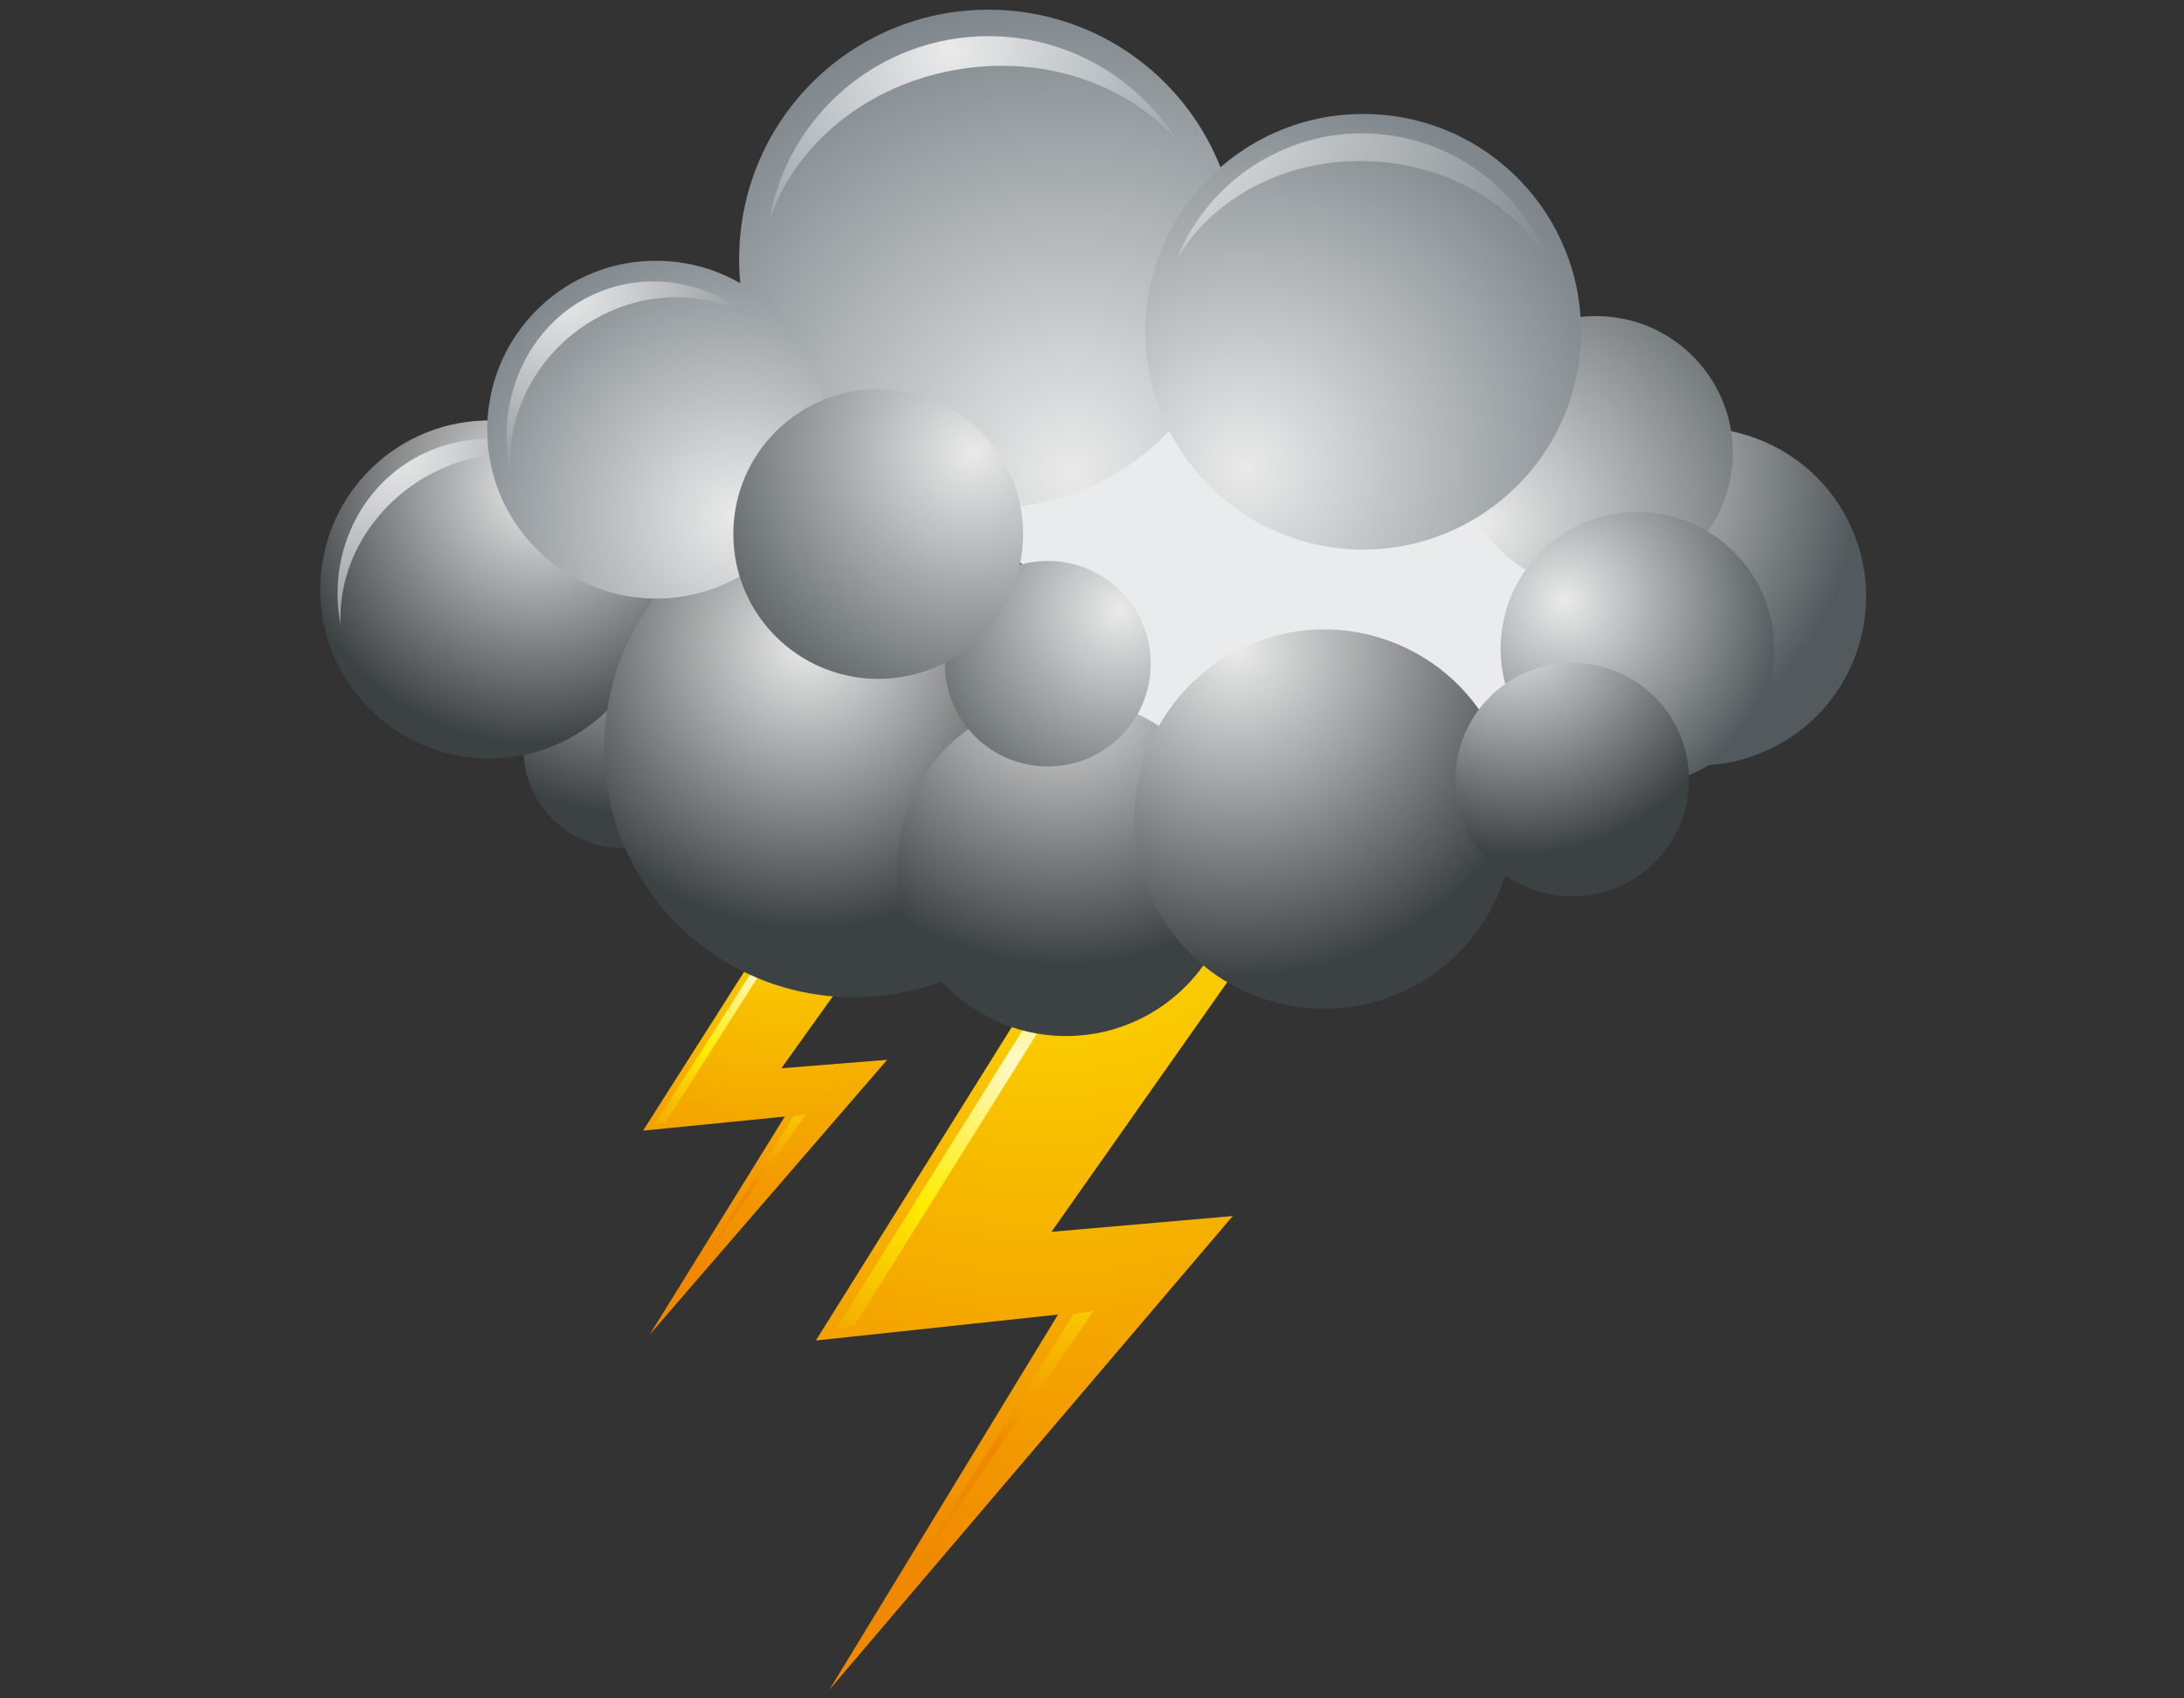 <svg version="1.2" xmlns="http://www.w3.org/2000/svg" viewBox="0 0 900 700" width="900" height="700"><rect x="0" y="0" width="900" height="700" fill="#333333" stroke="none"/><defs><linearGradient id="P" gradientUnits="userSpaceOnUse"/><radialGradient id="g1" cx="430.6" cy="310.8" r="343.4" href="#P"><stop stop-color="#ffec00"/><stop offset="1" stop-color="#f08800"/></radialGradient><radialGradient id="g2" cx="419.4" cy="438.2" r="167.9" href="#P"><stop stop-color="#fff9cb"/><stop offset=".41" stop-color="#ffec00"/><stop offset="1" stop-color="#f08800"/></radialGradient><radialGradient id="g3" cx="505.8" cy="263.1" r="419.4" href="#P"><stop stop-color="#fff"/><stop offset=".59" stop-color="#ffec00"/><stop offset=".83" stop-color="#f08800"/></radialGradient><radialGradient id="g4" cx="321.3" cy="325.3" r="200.6" href="#P"><stop stop-color="#ffec00"/><stop offset="1" stop-color="#f08800"/></radialGradient><radialGradient id="g5" cx="314.2" cy="399.6" r="98.1" href="#P"><stop stop-color="#fff9cb"/><stop offset=".41" stop-color="#ffec00"/><stop offset="1" stop-color="#f08800"/></radialGradient><radialGradient id="g6" cx="365.5" cy="297.7" r="245" href="#P"><stop stop-color="#fff"/><stop offset=".59" stop-color="#ffec00"/><stop offset=".83" stop-color="#f08800"/></radialGradient><radialGradient id="g7" cx="265" cy="229.9" r="106.5" href="#P"><stop stop-color="#eaeaea"/><stop offset="1" stop-color="#3c4143"/></radialGradient><radialGradient id="g8" cx="441.2" cy="194.4" r="195.1" href="#P"><stop stop-color="#eaeaea"/><stop offset="1" stop-color="#7f878c"/></radialGradient><radialGradient id="g9" cx="221.6" cy="200.9" r="105.9" href="#P"><stop stop-color="#eaeaea"/><stop offset="1" stop-color="#3c4143"/></radialGradient><radialGradient id="g10" cx="332.6" cy="265.4" r="117.4" href="#P"><stop stop-color="#eaeaea"/><stop offset="1" stop-color="#3c4143"/></radialGradient><radialGradient id="g11" cx="163.4" cy="185.4" r="97" href="#P"><stop stop-color="#eaeaea"/><stop offset="1" stop-color="#7f878c"/></radialGradient><radialGradient id="g12" cx="303.1" cy="213.1" r="120.2" href="#P"><stop stop-color="#eaeaea"/><stop offset="1" stop-color="#7f878c"/></radialGradient><radialGradient id="g13" cx="643.6" cy="199.4" r="121.4" href="#P"><stop stop-color="#eaeaea"/><stop offset="1" stop-color="#535a5d"/></radialGradient><radialGradient id="g14" cx="611.2" cy="215.9" r="143.9" href="#P"><stop stop-color="#eaeaea"/><stop offset="1" stop-color="#535a5d"/></radialGradient><radialGradient id="g15" cx="644.4" cy="247.6" r="90.4" href="#P"><stop stop-color="#eaeaea"/><stop offset="1" stop-color="#535a5d"/></radialGradient><radialGradient id="g16" cx="438.2" cy="274" r="123.8" href="#P"><stop stop-color="#eaeaea"/><stop offset="1" stop-color="#3c4143"/></radialGradient><radialGradient id="g17" cx="461.3" cy="251.5" r="97" href="#P"><stop stop-color="#eaeaea"/><stop offset="1" stop-color="#535a5d"/></radialGradient><radialGradient id="g18" cx="513" cy="192.5" r="159" href="#P"><stop stop-color="#eaeaea"/><stop offset="1" stop-color="#7f878c"/></radialGradient><radialGradient id="g19" cx="510.1" cy="268" r="134.9" href="#P"><stop stop-color="#eaeaea"/><stop offset="1" stop-color="#3c4143"/></radialGradient><radialGradient id="g20" cx="625.4" cy="258.6" r="93.8" href="#P"><stop stop-color="#eaeaea"/><stop offset="1" stop-color="#3c4143"/></radialGradient><radialGradient id="g21" cx="400.9" cy="186.6" r="123.7" href="#P"><stop stop-color="#eaeaea"/><stop offset="1" stop-color="#535a5d"/></radialGradient><radialGradient id="g22" cx="391.4" cy="20.5" r="102.5" href="#P"><stop stop-color="#eaeaea"/><stop offset="1" stop-color="#9fa8af"/></radialGradient><radialGradient id="g23" cx="232.3" cy="120.1" r="97" href="#P"><stop stop-color="#eaeaea"/><stop offset="1" stop-color="#7f878c"/></radialGradient><radialGradient id="g24" cx="470.7" cy="40.1" r="188.1" href="#P"><stop stop-color="#eaeaea"/><stop offset="1" stop-color="#7f878c"/></radialGradient></defs><style>.a{fill:url(#g1)}.b{fill:url(#g2)}.c{fill:url(#g3)}.d{fill:url(#g4)}.e{fill:url(#g5)}.f{fill:url(#g6)}.g{fill:#eaebec}.h{fill:url(#g7)}.i{fill:url(#g8)}.j{fill:url(#g9)}.k{fill:url(#g10)}.l{fill:url(#g11)}.m{fill:url(#g12)}.n{fill:url(#g13)}.o{fill:url(#g14)}.p{fill:url(#g15)}.q{fill:url(#g16)}.r{fill:url(#g17)}.s{fill:url(#g18)}.t{fill:url(#g19)}.u{fill:url(#g20)}.v{fill:url(#g21)}.w{fill:url(#g22)}.x{fill:url(#g23)}.y{fill:url(#g24)}</style><path class="a" d="m455.2 362.1l-119 190.4 99.8-10.7-94.2 154.6 166.2-195.2-74.7 6.5 91.3-129.7z"/><path class="b" d="m344.6 547.5l85.9-137.5 7.3-0.8-85.9 137.5z"/><path class="c" d="m370.6 656.7l71.8-115.1 8.2-1.3z"/><path class="d" d="m335.4 355.3l-70.4 110.7 58.4-5.8-55.7 89.9 97.9-113.3-43.6 3.5 53.9-75.4z"/><path class="e" d="m270 463.1l50.8-79.9 4.2-0.5-50.8 80z"/><path class="f" d="m284.7 527l42.4-66.9 4.8-0.7z"/><path class="g" d="m200.1 233.8l205.1-171.8 147.1 93.9 123.4 17.1 45.6 79.8-73.4 68.5-99.4 34-121.5 8.6-104.4-14.3-95.9-50.3z"/><path class="h" d="m255.5 349.5c22.5 0.5 41-17.3 41.5-39.8 0.5-22.4-17.3-41-39.8-41.5-22.4-0.5-41 17.3-41.5 39.8-0.4 22.4 17.4 41 39.8 41.5z"/><path class="i" d="m407.3 209.5c-56.8 0-102.7-45.9-102.7-102.7 0-56.9 45.9-102.8 102.7-102.8 56.9 0 102.8 45.9 102.8 102.8 0 56.8-45.9 102.7-102.8 102.7z"/><path class="j" d="m200.1 312.6c38.5 0.8 70.3-29.7 71.1-68.2 0.8-38.4-29.7-70.2-68.1-71.1-38.5-0.8-70.3 29.7-71.1 68.2-0.8 38.4 29.7 70.2 68.1 71.1z"/><path class="k" d="m351.8 411c-56.8 0-102.8-45.9-102.8-102.7 0-56.9 46-102.8 102.8-102.8 56.8 0 102.7 45.9 102.7 102.8 0 56.8-45.9 102.7-102.7 102.7z"/><path class="l" d="m175.3 196.6c21.1-12.1 45.4-12.3 64-2.6-16.9-12.8-39.5-17-60.2-9-29.1 11.1-44.8 42.2-38.7 72.6-1.3-23.3 11.6-47.5 34.9-61z"/><path class="m" d="m268.9 246.7c38.4 0.8 70.2-29.7 71-68.2 0.9-38.4-29.6-70.2-68.1-71-38.4-0.9-70.2 29.6-71 68.1-0.9 38.4 29.6 70.2 68.1 71.1z"/><path class="n" d="m673.4 181.3c-35.6 14.3-53 54.9-38.6 90.6 14.3 35.6 54.8 52.9 90.5 38.6 35.7-14.3 53-54.9 38.7-90.5-14.3-35.7-54.9-53-90.6-38.7z"/><path class="o" d="m656.5 242.9c31.1 0.7 56.9-24 57.6-55.1 0.6-31.1-24.1-56.9-55.2-57.5-31.1-0.7-56.8 24-57.5 55.1-0.6 31.1 24.1 56.9 55.1 57.5z"/><path class="p" d="m673.5 323.6c31.1 0.7 56.9-24 57.6-55.1 0.6-31.1-24.1-56.8-55.2-57.5-31.1-0.6-56.8 24-57.5 55.1-0.6 31.2 24.1 56.9 55.1 57.5z"/><path class="q" d="m437.8 427c38.5 0.8 70.3-29.7 71.1-68.2 0.8-38.4-29.7-70.2-68.1-71-38.5-0.9-70.3 29.7-71.1 68.1-0.8 38.4 29.7 70.3 68.1 71.1z"/><path class="r" d="m431.8 315.9c-23.5 0-42.4-18.9-42.4-42.3 0-23.5 18.9-42.4 42.4-42.4 23.4 0 42.4 18.9 42.4 42.4 0 23.4-19 42.3-42.4 42.3z"/><path class="s" d="m559.8 226.5c49.6 1 90.7-38.3 91.7-87.9 1.1-49.5-38.2-90.6-87.8-91.6-49.6-1.1-90.6 38.3-91.7 87.8-1 49.6 38.3 90.6 87.8 91.7z"/><path class="t" d="m615.3 302.1c-19.6-38.5-66.7-53.8-105.2-34.1-38.4 19.6-53.7 66.6-34.1 105.1 19.6 38.5 66.7 53.7 105.2 34.1 38.4-19.6 53.7-66.7 34.1-105.1z"/><path class="u" d="m647.9 369.4c-26.6 0-48.1-21.5-48.1-48.1 0-26.6 21.5-48.1 48.1-48.1 26.6 0 48.1 21.5 48.1 48.1 0 26.6-21.5 48.1-48.1 48.1z"/><path class="v" d="m361.9 279.8c-33 0-59.7-26.7-59.7-59.7 0-33 26.7-59.7 59.7-59.7 33 0 59.7 26.7 59.7 59.7 0 33-26.7 59.7-59.7 59.7z"/><path class="w" d="m396.2 28.4c35.1-5.4 68.1 6.6 88.4 28.8-16.4-25.4-44.8-42.3-77.2-42.3-45.4 0-83 32.9-90.4 76.1 10.3-31.3 40.5-56.7 79.2-62.6z"/><path class="x" d="m244.5 131.9c21-12.3 45.4-12.1 64.2-1.8-17.2-13.5-39.8-18.2-60.6-10.2-29.1 11.1-44.5 43.1-37.8 74.8-1.7-24.2 10.9-49.2 34.2-62.8z"/><path class="y" d="m565.9 66.5c31.7 1.7 58.5 18.3 72.2 41.4-9.7-25.2-31.6-45.2-60-51.2-39.8-8.3-78.7 13.7-93.2 50.2 14.8-25.6 45.9-42.3 81-40.4z"/></svg>